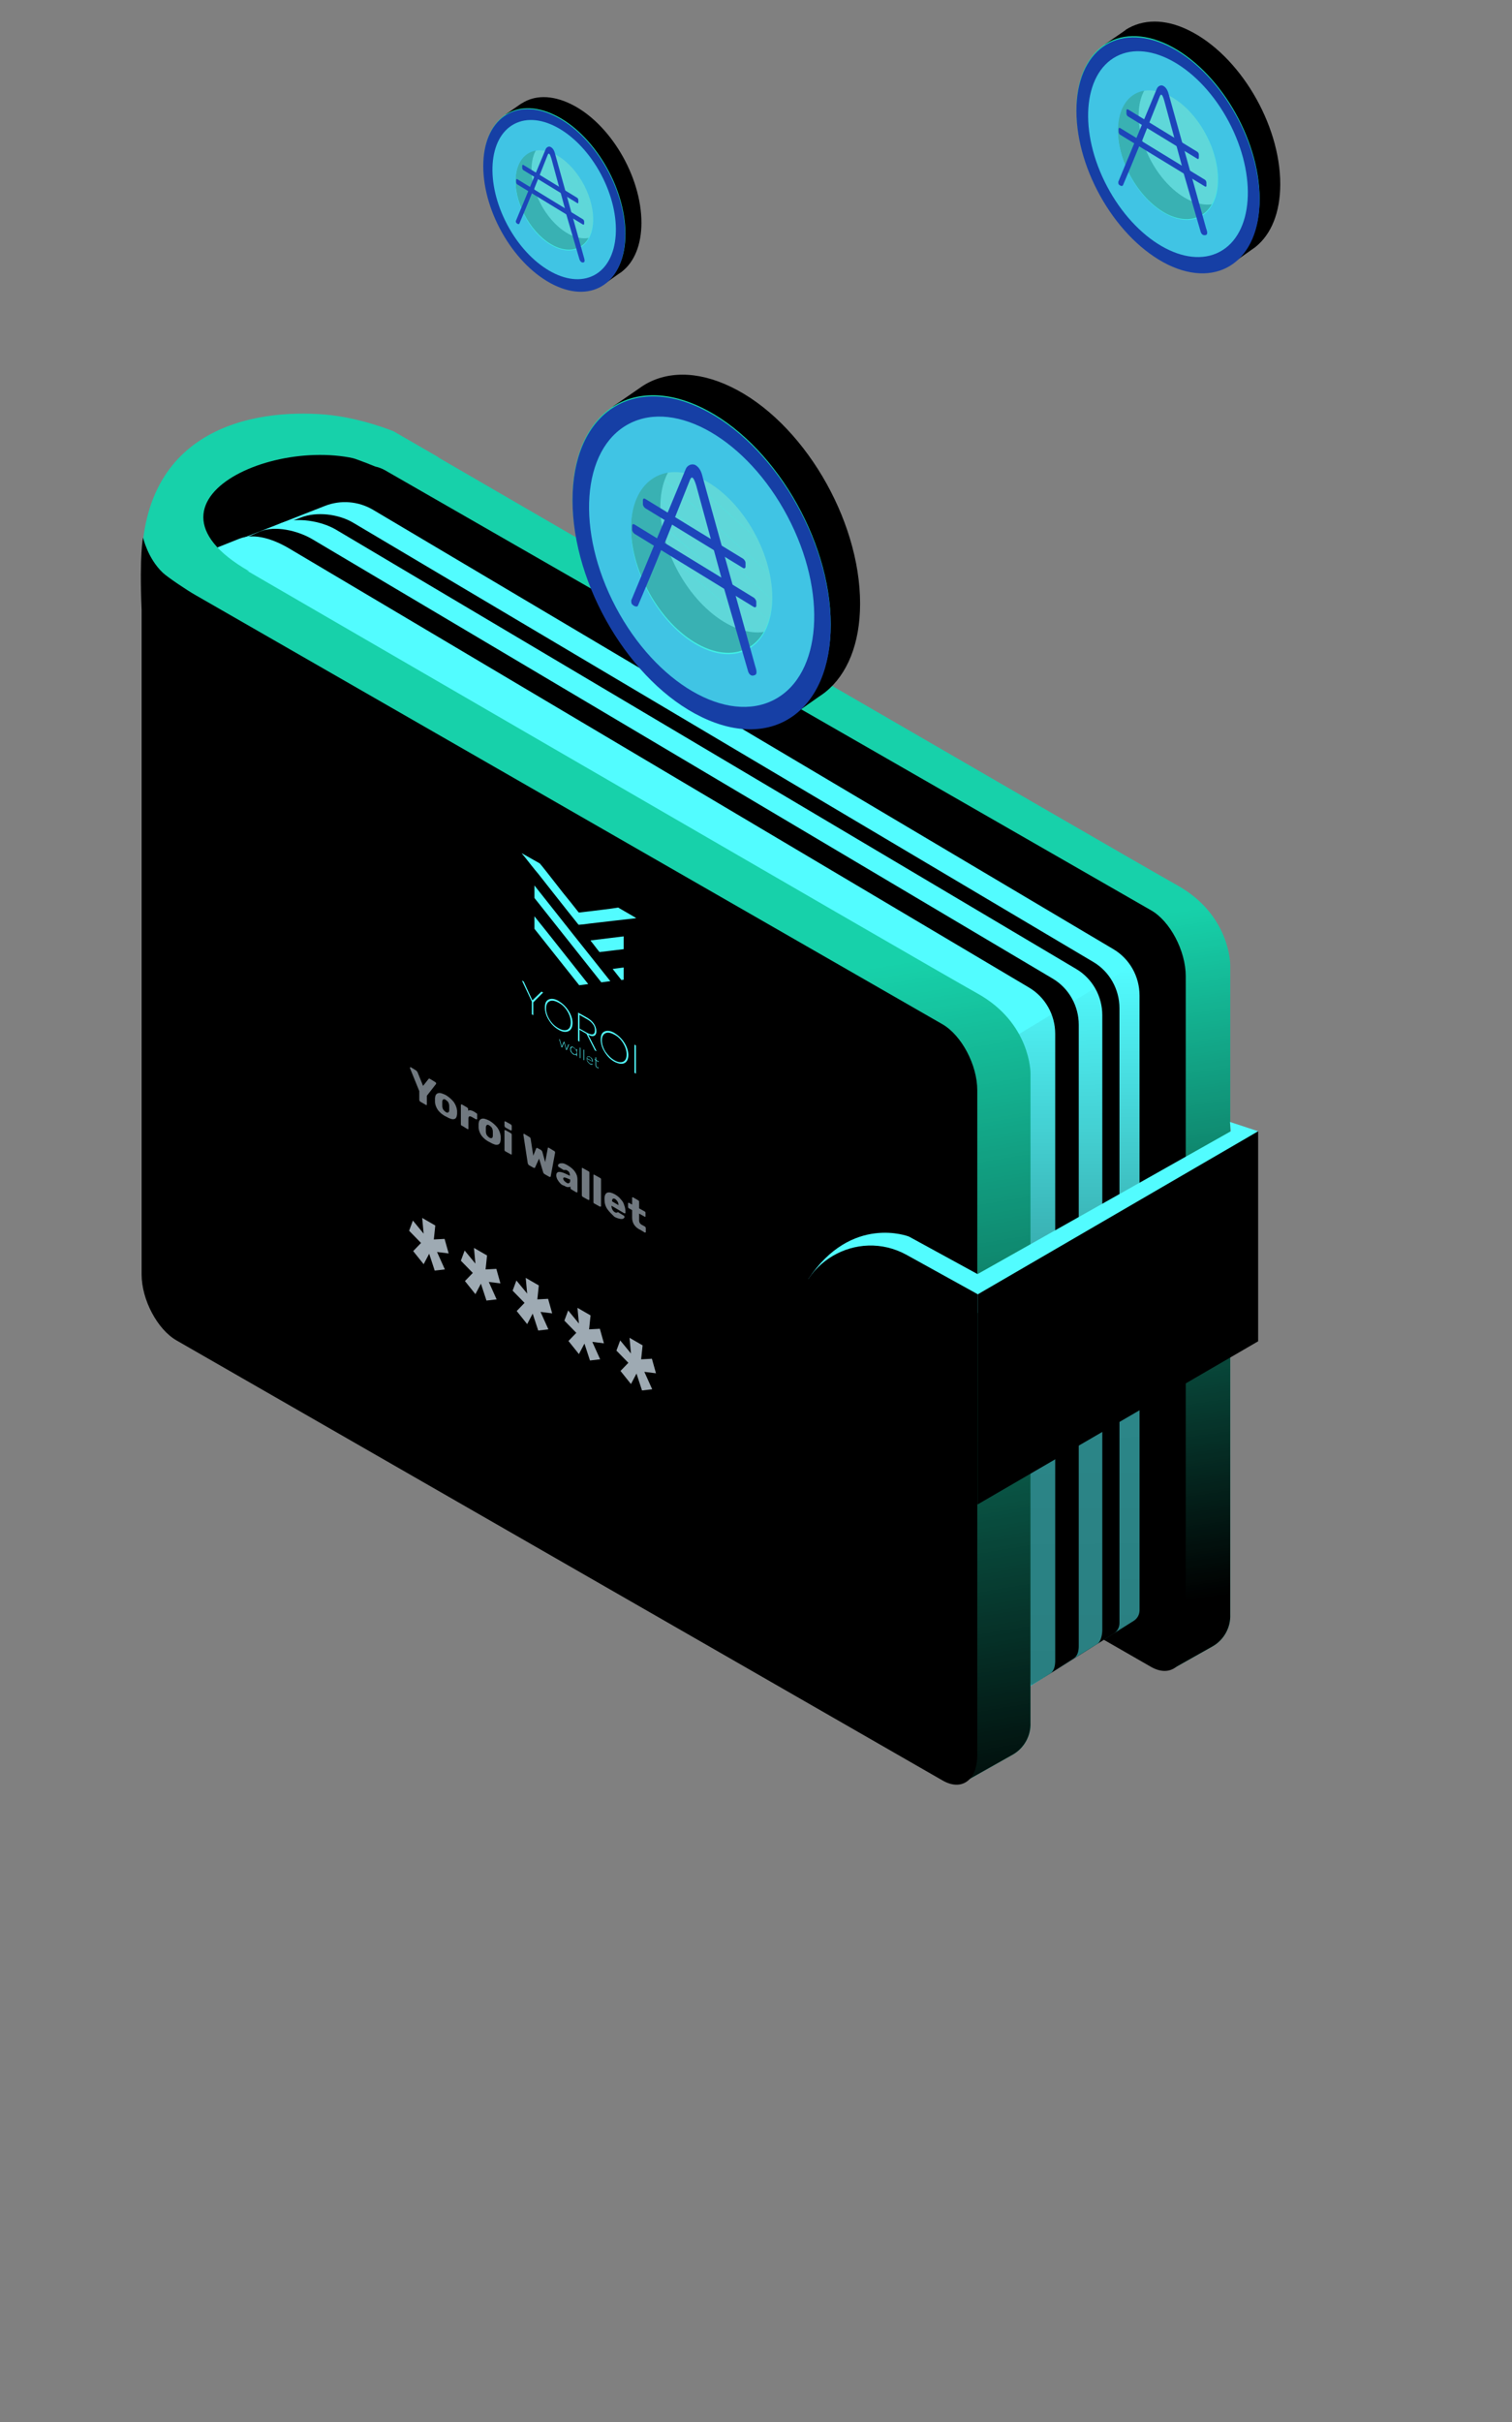 <svg xmlns="http://www.w3.org/2000/svg" xmlns:xlink="http://www.w3.org/1999/xlink" viewBox="0 0 520 832.7"><rect x="0" y="0" width="520" height="832.7" fill="#808080" stroke="none"/><style>.st107{fill:#1d45ba}.st109{fill:#52fcff}.st112{fill:#17d1aa}.st199{fill:#163fa5}.st200{opacity:.7;fill:#52fcff}.st201{display:none}.st354{fill:#e1f2ff}</style><switch><g><g id="Layer_1"><defs><ellipse id="SVGID_181_" transform="rotate(-27.859 190.633 68.633)" cx="190.6" cy="68.6" rx="18.3" ry="29.4"/></defs><clipPath id="SVGID_1_"><use xlink:href="#SVGID_181_" overflow="visible"/></clipPath><g clip-path="url(#SVGID_1_)"><path class="st112" d="M168.1 25.9c.9.7 57.9 51.6 57.9 51.6M165.8 28.4c.9.7 57.9 51.6 57.9 51.6M163.6 30.9c.9.7 57.9 51.6 57.9 51.6M161.4 33.4c.8.6 57.8 51.6 57.8 51.6M159.1 35.8c.9.7 57.9 51.7 57.9 51.7M156.9 38.3c.9.7 57.9 51.6 57.9 51.6M154.7 40.8c.9.7 57.9 51.6 57.9 51.6M152.4 43.3c.9.7 57.9 51.6 57.9 51.6M150.2 45.7c.9.7 57.9 51.6 57.9 51.6M148 48.2c.9.7 57.9 51.6 57.9 51.6M145.7 50.7c.9.7 57.9 51.6 57.9 51.6"/></g><linearGradient id="SVGID_2_" gradientUnits="userSpaceOnUse" x1="12174.009" y1="-576.655" x2="12174.009" y2="-649.199" gradientTransform="matrix(-1 .108 0 1 12370.165 -631.561)"><stop offset="0" stopColor="#1d45ba"/><stop offset=".42" stopColor="#1d47ba"/><stop offset=".572" stopColor="#1d4eb9"/><stop offset=".68" stopColor="#1c59b8"/><stop offset=".767" stopColor="#1b6ab6"/><stop offset=".842" stopColor="#1a80b3"/><stop offset=".908" stopColor="#199cb0"/><stop offset=".966" stopColor="#18bbad"/><stop offset="1" stopColor="#17d1aa"/></linearGradient><path d="M171.8 53c0 16.1 10.9 34.4 24.4 40.9 4.3 2.1 8.4 2.7 11.9 2.1l-.2 1.6 4.8-3.4c.5-.3.9-.6 1.3-.9l.1-.1c4-3.2 6.5-9 6.5-16.6 0-16.1-10.9-34.4-24.4-40.9-6.5-3.1-12.3-3-16.7-.2l-.2.1c-.2.1-.4.3-.6.4l-4.9 3.4 2.1-.6c-2.6 3.4-4.1 8.2-4.1 14.2zm11 5.3c0-8.8 6-13 13.3-9.5 7.4 3.6 13.3 13.6 13.3 22.4 0 8.8-6 13-13.3 9.5-7.3-3.6-13.3-13.6-13.3-22.4z" fill="url(#SVGID_2_)"/><radialGradient id="SVGID_3_" cx="12169.8" cy="-624.814" r="25.705" gradientTransform="matrix(-1 .108 0 1 12370.165 -631.561)" gradientUnits="userSpaceOnUse"><stop offset="0" stopColor="#00fcff"/><stop offset=".093" stopColor="#06f8ff"/><stop offset=".218" stopColor="#17ebff"/><stop offset=".362" stopColor="#33d7ff"/><stop offset=".519" stopColor="#5bbaff"/><stop offset=".687" stopColor="#8d96ff"/><stop offset=".862" stopColor="#ca6aff"/><stop offset="1" stopColor="#ff43ff"/></radialGradient><path class="st112" d="M166.3 56.8c0 16.1 10.9 34.4 24.4 40.9 13.4 6.5 24.4-1.2 24.4-17.3S204.2 46 190.7 39.5c-13.5-6.5-24.4 1.3-24.4 17.3zm11 5.4c0-8.8 6-13 13.3-9.5C198 56.3 204 66.3 204 75.1c0 8.8-6 13-13.3 9.5-7.4-3.6-13.4-13.6-13.4-22.4z"/><path class="st199" d="M190.6 39.8c-13.4-6.5-24.4 1.2-24.4 17.3s10.9 34.4 24.4 40.9c13.4 6.5 24.4-1.2 24.4-17.3s-10.9-34.4-24.4-40.9zm0 45c-7.4-3.6-13.3-13.6-13.3-22.4s6-13 13.3-9.5C198 56.5 204 66.6 204 75.4s-6 13-13.4 9.4z"/><ellipse transform="rotate(-27.859 190.633 68.633)" class="st200" cx="190.6" cy="68.6" rx="18.3" ry="29.4"/><g class="st201"><linearGradient id="SVGID_4_" gradientUnits="userSpaceOnUse" x1="12179.222" y1="-620.893" x2="12188.052" y2="-620.893" gradientTransform="matrix(-1 .108 0 1 12370.165 -631.561)"><stop offset="0" stopColor="#ff43ff"/><stop offset=".532" stopColor="#00fcff"/><stop offset=".578" stopColor="#05faff"/><stop offset=".636" stopColor="#15f5ff"/><stop offset=".701" stopColor="#2fecff"/><stop offset=".77" stopColor="#54dfff"/><stop offset=".844" stopColor="#82cfff"/><stop offset=".92" stopColor="#bbf"/><stop offset=".998" stopColor="#fda4ff"/><stop offset="1" stopColor="#ffa3ff"/></linearGradient><path d="M185.5 63.8c-1.9-1.4-3.4-4.5-3.4-6.8v-.2c0 2.3 1.5 5.3 3.4 6.7l5.4 4v.3l-5.4-4z" fill="url(#SVGID_4_)"/><linearGradient id="SVGID_5_" gradientUnits="userSpaceOnUse" x1="12182.699" y1="-636.96" x2="12186.588" y2="-636.96" gradientTransform="matrix(-1 .108 0 1 12370.165 -631.561)"><stop offset="0" stopColor="#ff43ff"/><stop offset=".532" stopColor="#00fcff"/><stop offset=".578" stopColor="#05faff"/><stop offset=".636" stopColor="#15f5ff"/><stop offset=".701" stopColor="#2fecff"/><stop offset=".77" stopColor="#54dfff"/><stop offset=".844" stopColor="#82cfff"/><stop offset=".92" stopColor="#bbf"/><stop offset=".998" stopColor="#fda4ff"/><stop offset="1" stopColor="#ffa3ff"/></linearGradient><path fill="url(#SVGID_5_)" d="M183.6 44.8l3.9 2.9v.3l-3.9-2.9z"/><linearGradient id="SVGID_6_" gradientUnits="userSpaceOnUse" x1="12179.222" y1="-607.841" x2="12188.052" y2="-607.841" gradientTransform="matrix(-1 .108 0 1 12370.165 -631.561)"><stop offset="0" stopColor="#ff43ff"/><stop offset=".532" stopColor="#00fcff"/><stop offset=".578" stopColor="#05faff"/><stop offset=".636" stopColor="#15f5ff"/><stop offset=".701" stopColor="#2fecff"/><stop offset=".77" stopColor="#54dfff"/><stop offset=".844" stopColor="#82cfff"/><stop offset=".92" stopColor="#bbf"/><stop offset=".998" stopColor="#fda4ff"/><stop offset="1" stopColor="#ffa3ff"/></linearGradient><path d="M182.1 69.9c0 2.3 1.5 5.3 3.4 6.7l5.4 4v.3l-5.4-4c-1.9-1.4-3.4-4.5-3.4-6.8v-.2z" fill="url(#SVGID_6_)"/><linearGradient id="SVGID_7_" gradientUnits="userSpaceOnUse" x1="12186.588" y1="-632.344" x2="12191.677" y2="-632.344" gradientTransform="matrix(-1 .108 0 1 12370.165 -631.561)"><stop offset="0" stopColor="#ff43ff"/><stop offset=".532" stopColor="#00fcff"/><stop offset=".578" stopColor="#05faff"/><stop offset=".636" stopColor="#15f5ff"/><stop offset=".701" stopColor="#2fecff"/><stop offset=".77" stopColor="#54dfff"/><stop offset=".844" stopColor="#82cfff"/><stop offset=".92" stopColor="#bbf"/><stop offset=".998" stopColor="#fda4ff"/><stop offset="1" stopColor="#ffa3ff"/></linearGradient><path d="M183.6 49.7c-2.9-1.1-5 .6-5.1 4.5v-.1c0-4 2.2-5.8 5.1-4.7v.3z" fill="url(#SVGID_7_)"/><linearGradient id="SVGID_8_" gradientUnits="userSpaceOnUse" x1="12179.222" y1="-629.587" x2="12182.699" y2="-629.587" gradientTransform="matrix(-1 .108 0 1 12370.165 -631.561)"><stop offset="0" stopColor="#ff43ff"/><stop offset=".532" stopColor="#00fcff"/><stop offset=".578" stopColor="#05faff"/><stop offset=".636" stopColor="#15f5ff"/><stop offset=".701" stopColor="#2fecff"/><stop offset=".77" stopColor="#54dfff"/><stop offset=".844" stopColor="#82cfff"/><stop offset=".92" stopColor="#bbf"/><stop offset=".998" stopColor="#fda4ff"/><stop offset="1" stopColor="#ffa3ff"/></linearGradient><path fill="url(#SVGID_8_)" d="M190.9 54.8l-3.4-2.6v-.3l3.4 2.6z"/><linearGradient id="SVGID_9_" gradientUnits="userSpaceOnUse" x1="12172.395" y1="-597.426" x2="12175.333" y2="-597.426" gradientTransform="matrix(-1 .108 0 1 12370.165 -631.561)"><stop offset="0" stopColor="#ff43ff"/><stop offset=".532" stopColor="#00fcff"/><stop offset=".578" stopColor="#05faff"/><stop offset=".636" stopColor="#15f5ff"/><stop offset=".701" stopColor="#2fecff"/><stop offset=".77" stopColor="#54dfff"/><stop offset=".844" stopColor="#82cfff"/><stop offset=".92" stopColor="#bbf"/><stop offset=".998" stopColor="#fda4ff"/><stop offset="1" stopColor="#ffa3ff"/></linearGradient><path fill="url(#SVGID_9_)" d="M194.8 83.5l3 2.2v.3l-3-2.2z"/><linearGradient id="SVGID_10_" gradientUnits="userSpaceOnUse" x1="12189.351" y1="-619.199" x2="12191.677" y2="-619.199" gradientTransform="matrix(-1 .108 0 1 12370.165 -631.561)"><stop offset="0" stopColor="#ff43ff"/><stop offset=".532" stopColor="#00fcff"/><stop offset=".578" stopColor="#05faff"/><stop offset=".636" stopColor="#15f5ff"/><stop offset=".701" stopColor="#2fecff"/><stop offset=".77" stopColor="#54dfff"/><stop offset=".844" stopColor="#82cfff"/><stop offset=".92" stopColor="#bbf"/><stop offset=".998" stopColor="#fda4ff"/><stop offset="1" stopColor="#ffa3ff"/></linearGradient><path d="M180.7 62.4c0 .1.1.2.1.2-1.4.5-2.3 2.2-2.3 4.7v-.2c0-2.5.8-4.2 2.2-4.7z" fill="url(#SVGID_10_)"/><linearGradient id="SVGID_11_" gradientUnits="userSpaceOnUse" x1="12175.333" y1="-630.674" x2="12179.222" y2="-630.674" gradientTransform="matrix(-1 .108 0 1 12370.165 -631.561)"><stop offset="0" stopColor="#ff43ff"/><stop offset=".532" stopColor="#00fcff"/><stop offset=".578" stopColor="#05faff"/><stop offset=".636" stopColor="#15f5ff"/><stop offset=".701" stopColor="#2fecff"/><stop offset=".77" stopColor="#54dfff"/><stop offset=".844" stopColor="#82cfff"/><stop offset=".92" stopColor="#bbf"/><stop offset=".998" stopColor="#fda4ff"/><stop offset="1" stopColor="#ffa3ff"/></linearGradient><path fill="url(#SVGID_11_)" d="M190.9 50.3l3.9 2.9v.3l-3.9-2.9z"/><linearGradient id="SVGID_12_" gradientUnits="userSpaceOnUse" x1="12172.395" y1="-623.531" x2="12175.333" y2="-623.531" gradientTransform="matrix(-1 .108 0 1 12370.165 -631.561)"><stop offset="0" stopColor="#ff43ff"/><stop offset=".532" stopColor="#00fcff"/><stop offset=".578" stopColor="#05faff"/><stop offset=".636" stopColor="#15f5ff"/><stop offset=".701" stopColor="#2fecff"/><stop offset=".77" stopColor="#54dfff"/><stop offset=".844" stopColor="#82cfff"/><stop offset=".92" stopColor="#bbf"/><stop offset=".998" stopColor="#fda4ff"/><stop offset="1" stopColor="#ffa3ff"/></linearGradient><path fill="url(#SVGID_12_)" d="M194.8 57.4l3 2.2v.3l-3-2.2z"/></g><path class="st107" d="M199.3 89.2l-4.6-15.7-11.7-7.2c-1.3 3.3-3 7.3-4.4 10.6-.1.2-.4.2-.7 0-.4-.3-.5-.4-.5-.9l10.3-24.8c.3-.6 1.1-1.1 1.8-.6.8.5 1.2 1.4 1.4 2.3l9.9 35.5c.2.7.5 1.6-.1 1.8-.8.2-1.2-.5-1.4-1zm-9.7-34.8c-.5-1.6-.9-2.1-1.3-1l-4.7 11.8 10.7 6.5-4.7-17.3z"/><path class="st107" d="M200.5 77.2l-22.6-13.8c-.2-.1-.4-.5-.4-.8v-.7c0-.3.2-.4.4-.3l22.6 13.8c.2.1.4.5.4.8v.7c0 .3-.2.4-.4.3zM198.5 69.8L180 58.5c-.2-.1-.4-.5-.4-.8V57c0-.3.2-.4.4-.3L198.5 68c.2.1.4.5.4.8v.7c0 .4-.2.5-.4.3z"/><defs><ellipse id="SVGID_194_" transform="rotate(-27.859 401.67 53.024)" cx="401.7" cy="53" rx="23.7" ry="38"/></defs><clipPath id="SVGID_13_"><use xlink:href="#SVGID_194_" overflow="visible"/></clipPath><g clip-path="url(#SVGID_13_)"><path class="st112" d="M372.5-2.2c1.1.9 74.8 66.8 74.8 66.8M369.6 1c1.1.9 74.8 66.8 74.8 66.8M366.7 4.2c1.1.9 74.8 66.8 74.8 66.8M363.8 7.4c1.1.9 74.8 66.8 74.8 66.8M360.9 10.6c1.1.9 74.8 66.8 74.8 66.8M358 13.8c1.1.9 74.8 66.8 74.8 66.8M355.2 17c1.1.9 74.8 66.8 74.8 66.8M352.3 20.2c1.1.9 74.8 66.8 74.8 66.8M349.4 23.4c1.1.9 74.8 66.8 74.8 66.8M346.5 26.6c1.1.9 74.8 66.8 74.8 66.8M343.6 29.8c1.1.9 74.8 66.8 74.8 66.8"/></g><linearGradient id="SVGID_14_" gradientUnits="userSpaceOnUse" x1="11961.357" y1="-558.497" x2="11961.357" y2="-652.288" gradientTransform="matrix(-1 .108 0 1 12370.165 -631.561)"><stop offset="0" stopColor="#1d45ba"/><stop offset=".42" stopColor="#1d47ba"/><stop offset=".572" stopColor="#1d4eb9"/><stop offset=".68" stopColor="#1c59b8"/><stop offset=".767" stopColor="#1b6ab6"/><stop offset=".842" stopColor="#1a80b3"/><stop offset=".908" stopColor="#199cb0"/><stop offset=".966" stopColor="#18bbad"/><stop offset="1" stopColor="#17d1aa"/></linearGradient><path d="M377.3 32.8c0 20.8 14.1 44.4 31.5 52.9 5.6 2.7 10.8 3.5 15.4 2.7l-.3 2.1 6.2-4.4c.6-.4 1.1-.8 1.7-1.2l.1-.1c5.2-4.2 8.4-11.6 8.4-21.5 0-20.8-14.1-44.4-31.5-52.9-8.3-4.1-15.9-3.8-21.6-.2l-.2.2c-.2.2-.5.3-.7.5l-6.4 4.4 2.7-.8c-3.3 4.3-5.3 10.5-5.3 18.3zm14.3 6.9c0-11.4 7.7-16.8 17.2-12.2 9.5 4.6 17.2 17.6 17.2 29 0 11.4-7.7 16.8-17.2 12.2-9.5-4.7-17.2-17.7-17.2-29z" fill="url(#SVGID_14_)"/><radialGradient id="SVGID_15_" cx="11955.915" cy="-620.762" r="33.234" gradientTransform="matrix(-1 .108 0 1 12370.165 -631.561)" gradientUnits="userSpaceOnUse"><stop offset="0" stopColor="#00fcff"/><stop offset=".093" stopColor="#06f8ff"/><stop offset=".218" stopColor="#17ebff"/><stop offset=".362" stopColor="#33d7ff"/><stop offset=".519" stopColor="#5bbaff"/><stop offset=".687" stopColor="#8d96ff"/><stop offset=".862" stopColor="#ca6aff"/><stop offset="1" stopColor="#ff43ff"/></radialGradient><path class="st112" d="M370.2 37.7c0 20.8 14.1 44.4 31.5 52.9 17.4 8.4 31.5-1.6 31.5-22.3 0-20.8-14.1-44.4-31.5-52.9-17.4-8.4-31.5 1.6-31.5 22.3zm14.2 7c0-11.4 7.7-16.8 17.2-12.2s17.2 17.6 17.2 29c0 11.4-7.7 16.8-17.2 12.2-9.5-4.7-17.2-17.7-17.2-29z"/><path class="st199" d="M401.7 15.8c-17.4-8.4-31.5 1.6-31.5 22.3 0 20.8 14.1 44.4 31.5 52.9 17.4 8.4 31.5-1.6 31.5-22.3-.1-20.8-14.2-44.5-31.5-52.9zm0 58.1c-9.5-4.6-17.2-17.6-17.2-29s7.7-16.8 17.2-12.2c9.5 4.6 17.2 17.6 17.2 29 0 11.4-7.7 16.9-17.2 12.2z"/><ellipse transform="rotate(-27.859 401.67 53.024)" class="st200" cx="401.7" cy="53" rx="23.7" ry="38"/><g class="st201"><linearGradient id="SVGID_16_" gradientUnits="userSpaceOnUse" x1="11968.097" y1="-615.692" x2="11979.513" y2="-615.692" gradientTransform="matrix(-1 .108 0 1 12370.165 -631.561)"><stop offset="0" stopColor="#ff43ff"/><stop offset=".532" stopColor="#00fcff"/><stop offset=".578" stopColor="#05faff"/><stop offset=".636" stopColor="#15f5ff"/><stop offset=".701" stopColor="#2fecff"/><stop offset=".77" stopColor="#54dfff"/><stop offset=".844" stopColor="#82cfff"/><stop offset=".92" stopColor="#bbf"/><stop offset=".998" stopColor="#fda4ff"/><stop offset="1" stopColor="#ffa3ff"/></linearGradient><path d="M395.1 46.8c-2.4-1.8-4.4-5.8-4.4-8.8v-.3c.1 3 2 6.9 4.4 8.7l7 5.2v.4l-7-5.2z" fill="url(#SVGID_16_)"/><linearGradient id="SVGID_17_" gradientUnits="userSpaceOnUse" x1="11972.593" y1="-636.465" x2="11977.62" y2="-636.465" gradientTransform="matrix(-1 .108 0 1 12370.165 -631.561)"><stop offset="0" stopColor="#ff43ff"/><stop offset=".532" stopColor="#00fcff"/><stop offset=".578" stopColor="#05faff"/><stop offset=".636" stopColor="#15f5ff"/><stop offset=".701" stopColor="#2fecff"/><stop offset=".77" stopColor="#54dfff"/><stop offset=".844" stopColor="#82cfff"/><stop offset=".92" stopColor="#bbf"/><stop offset=".998" stopColor="#fda4ff"/><stop offset="1" stopColor="#ffa3ff"/></linearGradient><path fill="url(#SVGID_17_)" d="M392.5 22.2l5.1 3.8v.4l-5.1-3.8z"/><linearGradient id="SVGID_18_" gradientUnits="userSpaceOnUse" x1="11968.097" y1="-598.817" x2="11979.513" y2="-598.817" gradientTransform="matrix(-1 .108 0 1 12370.165 -631.561)"><stop offset="0" stopColor="#ff43ff"/><stop offset=".532" stopColor="#00fcff"/><stop offset=".578" stopColor="#05faff"/><stop offset=".636" stopColor="#15f5ff"/><stop offset=".701" stopColor="#2fecff"/><stop offset=".77" stopColor="#54dfff"/><stop offset=".844" stopColor="#82cfff"/><stop offset=".92" stopColor="#bbf"/><stop offset=".998" stopColor="#fda4ff"/><stop offset="1" stopColor="#ffa3ff"/></linearGradient><path d="M390.7 54.7c.1 3 2 6.9 4.4 8.7l7 5.2v.4l-7-5.2c-2.4-1.8-4.4-5.8-4.4-8.8v-.3z" fill="url(#SVGID_18_)"/><linearGradient id="SVGID_19_" gradientUnits="userSpaceOnUse" x1="11977.62" y1="-630.497" x2="11984.2" y2="-630.497" gradientTransform="matrix(-1 .108 0 1 12370.165 -631.561)"><stop offset="0" stopColor="#ff43ff"/><stop offset=".532" stopColor="#00fcff"/><stop offset=".578" stopColor="#05faff"/><stop offset=".636" stopColor="#15f5ff"/><stop offset=".701" stopColor="#2fecff"/><stop offset=".77" stopColor="#54dfff"/><stop offset=".844" stopColor="#82cfff"/><stop offset=".92" stopColor="#bbf"/><stop offset=".998" stopColor="#fda4ff"/><stop offset="1" stopColor="#ffa3ff"/></linearGradient><path d="M392.5 28.5c-3.7-1.4-6.5.8-6.6 5.8v-.2c0-5.2 2.8-7.5 6.6-6v.4z" fill="url(#SVGID_19_)"/><linearGradient id="SVGID_20_" gradientUnits="userSpaceOnUse" x1="11968.097" y1="-626.933" x2="11972.593" y2="-626.933" gradientTransform="matrix(-1 .108 0 1 12370.165 -631.561)"><stop offset="0" stopColor="#ff43ff"/><stop offset=".532" stopColor="#00fcff"/><stop offset=".578" stopColor="#05faff"/><stop offset=".636" stopColor="#15f5ff"/><stop offset=".701" stopColor="#2fecff"/><stop offset=".77" stopColor="#54dfff"/><stop offset=".844" stopColor="#82cfff"/><stop offset=".92" stopColor="#bbf"/><stop offset=".998" stopColor="#fda4ff"/><stop offset="1" stopColor="#ffa3ff"/></linearGradient><path fill="url(#SVGID_20_)" d="M402.1 35.2l-4.5-3.4v-.4l4.5 3.4z"/><linearGradient id="SVGID_21_" gradientUnits="userSpaceOnUse" x1="11959.271" y1="-585.352" x2="11963.069" y2="-585.352" gradientTransform="matrix(-1 .108 0 1 12370.165 -631.561)"><stop offset="0" stopColor="#ff43ff"/><stop offset=".532" stopColor="#00fcff"/><stop offset=".578" stopColor="#05faff"/><stop offset=".636" stopColor="#15f5ff"/><stop offset=".701" stopColor="#2fecff"/><stop offset=".77" stopColor="#54dfff"/><stop offset=".844" stopColor="#82cfff"/><stop offset=".92" stopColor="#bbf"/><stop offset=".998" stopColor="#fda4ff"/><stop offset="1" stopColor="#ffa3ff"/></linearGradient><path fill="url(#SVGID_21_)" d="M407.1 72.3l3.8 2.8v.4l-3.8-2.8z"/><linearGradient id="SVGID_22_" gradientUnits="userSpaceOnUse" x1="11981.192" y1="-613.502" x2="11984.2" y2="-613.502" gradientTransform="matrix(-1 .108 0 1 12370.165 -631.561)"><stop offset="0" stopColor="#ff43ff"/><stop offset=".532" stopColor="#00fcff"/><stop offset=".578" stopColor="#05faff"/><stop offset=".636" stopColor="#15f5ff"/><stop offset=".701" stopColor="#2fecff"/><stop offset=".77" stopColor="#54dfff"/><stop offset=".844" stopColor="#82cfff"/><stop offset=".92" stopColor="#bbf"/><stop offset=".998" stopColor="#fda4ff"/><stop offset="1" stopColor="#ffa3ff"/></linearGradient><path d="M388.8 44.9c.1.1.1.2.2.3-1.8.7-3 2.8-3 6V51c0-3.2 1.1-5.3 2.8-6.1z" fill="url(#SVGID_22_)"/><linearGradient id="SVGID_23_" gradientUnits="userSpaceOnUse" x1="11963.069" y1="-628.337" x2="11968.097" y2="-628.337" gradientTransform="matrix(-1 .108 0 1 12370.165 -631.561)"><stop offset="0" stopColor="#ff43ff"/><stop offset=".532" stopColor="#00fcff"/><stop offset=".578" stopColor="#05faff"/><stop offset=".636" stopColor="#15f5ff"/><stop offset=".701" stopColor="#2fecff"/><stop offset=".77" stopColor="#54dfff"/><stop offset=".844" stopColor="#82cfff"/><stop offset=".92" stopColor="#bbf"/><stop offset=".998" stopColor="#fda4ff"/><stop offset="1" stopColor="#ffa3ff"/></linearGradient><path fill="url(#SVGID_23_)" d="M402.1 29.3l5 3.8v.4l-5-3.8z"/><linearGradient id="SVGID_24_" gradientUnits="userSpaceOnUse" x1="11959.271" y1="-619.102" x2="11963.069" y2="-619.102" gradientTransform="matrix(-1 .108 0 1 12370.165 -631.561)"><stop offset="0" stopColor="#ff43ff"/><stop offset=".532" stopColor="#00fcff"/><stop offset=".578" stopColor="#05faff"/><stop offset=".636" stopColor="#15f5ff"/><stop offset=".701" stopColor="#2fecff"/><stop offset=".77" stopColor="#54dfff"/><stop offset=".844" stopColor="#82cfff"/><stop offset=".92" stopColor="#bbf"/><stop offset=".998" stopColor="#fda4ff"/><stop offset="1" stopColor="#ffa3ff"/></linearGradient><path fill="url(#SVGID_24_)" d="M407.1 38.5l3.8 2.9v.4l-3.8-2.9z"/></g><path class="st107" d="M412.9 79.6L407 59.3 391.9 50c-1.7 4.2-3.9 9.5-5.7 13.7-.2.3-.5.3-.9.1-.6-.3-.7-.5-.7-1.1v-.2l13.3-32.1c.4-.8 1.4-1.4 2.3-.8 1 .6 1.5 1.8 1.8 3l12.8 45.9c.3.8.7 2.1-.1 2.3-1.1.3-1.6-.5-1.8-1.2zm-12.5-45c-.6-2.1-1.1-2.7-1.6-1.3l-6.1 15.3 13.8 8.5-6.1-22.5z"/><path class="st107" d="M414.4 64.1l-29.2-17.8c-.3-.2-.5-.6-.5-1v-.9c0-.4.2-.5.5-.4l29.2 17.8c.3.2.5.6.5 1v.9c.1.4-.2.6-.5.4zM411.8 54.6L387.9 40c-.3-.2-.5-.6-.5-1v-1c0-.4.2-.5.5-.4l23.9 14.6c.3.2.5.6.5 1v.9c0 .5-.2.7-.5.5z"/><path class="st112" d="M403.5 573.6L417 566c3.9-2.2 6.3-6.5 6.1-11V331.7s.1-17.2-18.3-27.4c-17.4-9.7-269.5-156-269.5-156s-15.7-4.4-17 19.2.8 237.9.8 237.9l284.4 168.2z"/><linearGradient id="SVGID_25_" gradientUnits="userSpaceOnUse" x1="373.907" y1="316.89" x2="407.358" y2="550.458"><stop offset=".003" stopColor="#17d1aa" stop-opacity="0"/><stop offset=".618" stopColor="#1e9aa9" stop-opacity=".616"/><stop offset="1" stopColor="#227da8"/></linearGradient><path d="M403.5 573.6L417 566c3.9-2.2 6.3-6.5 6.1-11V331.7s.1-17.2-18.3-27.4c-17.4-9.7-38.7-22.2-38.7-22.2s-10.3 63.3-11.6 86.9c-1.3 23.6 6.1 183.9 6.1 183.9l42.9 20.7z" fill="url(#SVGID_25_)"/><linearGradient id="SVGID_26_" gradientUnits="userSpaceOnUse" x1="656.178" y1="456.318" x2="28.899" y2="312.353"><stop offset="0" stopColor="#1980ac"/><stop offset=".132" stopColor="#1977ac"/><stop offset="1" stopColor="#1b3dad"/></linearGradient><path d="M395.8 312.9L132.3 161.6c-1.1-.6-2.2-1-3.2-1.2-70.1-28.7-63.2 27.5-63.2 27.5l54.5 29.4v181.8c0 8.7 5.4 19 12 22.7L395.8 573c6.6 3.8 12-.3 12-9V335.6c0-8.7-5.4-19-12-22.7z" fill="url(#SVGID_26_)"/><path class="st109" d="M354.4 579.5l35.5-22.3c1.3-.8 2-2.2 2-3.6V342.2c0-6.5-3.4-12.6-9-15.9L128.2 175.2c-5-2.9-11-3.4-16.4-1.3l-33.7 13.2c-2.6 1-3.6 4.2-1.9 6.5l278.2 385.9z"/><linearGradient id="SVGID_27_" gradientUnits="userSpaceOnUse" x1="68.443" y1="380.299" x2="385.063" y2="380.299"><stop offset="0" stopColor="#17d1aa"/><stop offset=".066" stopColor="#1ac2ae"/><stop offset=".265" stopColor="#229bb8"/><stop offset=".462" stopColor="#297cc0"/><stop offset=".652" stopColor="#2d66c6"/><stop offset=".835" stopColor="#3059ca"/><stop offset="1" stopColor="#3154cb"/></linearGradient><path d="M347.5 583.9l35.5-22.3c1.3-.8 2-2.2 2-3.6V346.6c0-6.5-3.4-12.6-9-15.9L121.3 179.6c-5-2.9-12.4-3.8-17.8-1.7l-32.4 12.4c-2.6 1-3.5 5.4-1.9 7.7l278.3 385.9z" fill="url(#SVGID_27_)"/><path class="st109" d="M342 587.2l35.4-22.1c1.3-.8 1.7-3.4 1.7-4.8V349c0-6.5-3.4-12.6-9-15.9L115.4 182c-5-2.9-13.3-4.3-18.6-2.2l-31.5 14c-2.6 1-3.6 4.2-1.9 6.5L342 587.2z"/><linearGradient id="SVGID_28_" gradientUnits="userSpaceOnUse" x1="54.437" y1="386.769" x2="371.037" y2="386.769"><stop offset="0" stopColor="#17d1aa"/><stop offset=".066" stopColor="#1ac2ae"/><stop offset=".265" stopColor="#229bb8"/><stop offset=".462" stopColor="#297cc0"/><stop offset=".652" stopColor="#2d66c6"/><stop offset=".835" stopColor="#3059ca"/><stop offset="1" stopColor="#3154cb"/></linearGradient><path d="M335.1 591.8l34.2-21.7c1.3-.8 1.7-2.6 1.7-4.1V352.3c0-6.5-3.4-12.6-9-15.9L107.3 185.3c-5-2.9-12.6-4.7-17.9-2.6l-32.2 14.5c-2.6 1-3.6 4.2-1.9 6.5l279.8 388.1z" fill="url(#SVGID_28_)"/><path class="st109" d="M330.5 595l30.8-19.8c1.3-.8 1.6-2.8 1.6-4.3V355.4c0-6.5-3.4-12.6-9-15.9L99.2 188.4c-5-2.9-11.5-5.3-16.9-3.2l-27.8 11.1c-2.6 1 2.6 6.1 4.2 8.4L330.5 595z"/><linearGradient id="SVGID_29_" gradientUnits="userSpaceOnUse" x1="366.135" y1="332.524" x2="367.402" y2="592.772"><stop offset="0" stopColor="#52fcff" stop-opacity="0"/><stop offset=".086" stopColor="#46d3f0" stop-opacity=".142"/><stop offset=".198" stopColor="#39a5de" stop-opacity=".325"/><stop offset=".306" stopColor="#2f81d1" stop-opacity=".501"/><stop offset=".406" stopColor="#2767c7" stop-opacity=".665"/><stop offset=".495" stopColor="#2357c1" stop-opacity=".812"/><stop offset=".566" stopColor="#2152bf" stop-opacity=".928"/><stop offset=".757" stopColor="#1e48bb" stop-opacity=".96"/><stop offset=".998" stopColor="#1d45ba"/></linearGradient><path d="M340.5 361.5l48.5-29.3s3 3.5 3 8.8v212.9c0 1.3-.7 2.5-1.8 3.2l-35.7 22.4-14-218z" opacity=".5" fill="url(#SVGID_29_)"/><path class="st112" d="M135.2 148.2s-11.5-4.7-23.5-5.7c-24.4-2-65.4 4.5-62.9 56.7l28.9-4.5 8 1.7c-45-25.8 17.7-51 46.6-35l18.5-4.2-15.6-9z"/><path class="st112" d="M331.1 612.9l17.2-9.7c3.9-2.2 6.3-6.5 6.1-11V368.9s.1-17.2-18.3-27.4c-17.4-9.7-263.2-152.3-263.2-152.3s-22.1-8.1-23.4 15.5c-1.3 23.6.8 237.9.8 237.9l280.8 170.3z"/><linearGradient id="SVGID_30_" gradientUnits="userSpaceOnUse" x1="293.228" y1="332.684" x2="343.524" y2="633.773"><stop offset=".003" stopColor="#17d1aa" stop-opacity="0"/><stop offset=".618" stopColor="#1e9aa9" stop-opacity=".616"/><stop offset="1" stopColor="#227da8"/></linearGradient><path d="M331.1 612.9l17.2-9.7c3.9-2.2 6.3-6.5 6.1-11V368.9s.1-17.2-18.3-27.4c-17.4-9.7-34-19.7-34-19.7s-22.1-8.1-23.4 15.5S280 585 280 585l51.1 27.9z" fill="url(#SVGID_30_)"/><g><linearGradient id="SVGID_31_" gradientUnits="userSpaceOnUse" x1="68.399" y1="433.384" x2="312.233" y2="364.515"><stop offset="0" stopColor="#17d1aa"/><stop offset=".066" stopColor="#1ac2ae"/><stop offset=".265" stopColor="#229bb8"/><stop offset=".462" stopColor="#297cc0"/><stop offset=".652" stopColor="#2d66c6"/><stop offset=".835" stopColor="#3059ca"/><stop offset="1" stopColor="#3154cb"/></linearGradient><path d="M324.2 612.1L60.7 460.8c-6.6-3.8-12-14-12-22.7V209.7c-.8-19.4.5-24.9.5-24.9s1.6 7.2 6.8 12.1c1.7 1.6 8.6 6.2 11.1 7.6l257 147.6c6.6 3.8 12 14 12 22.7v228.4c.1 8.7-5.3 12.7-11.9 8.9z" fill="url(#SVGID_31_)"/></g><g><defs><ellipse id="SVGID_214_" transform="rotate(-27.859 241.33 193.091)" cx="241.3" cy="193.1" rx="33.4" ry="53.6"/></defs><clipPath id="SVGID_32_"><use xlink:href="#SVGID_214_" overflow="visible"/></clipPath><g clip-path="url(#SVGID_32_)"><path class="st112" d="M200.2 115.3c1.6 1.2 105.5 94.1 105.5 94.1M196.1 119.8c1.6 1.2 105.5 94.1 105.5 94.1M192 124.3c1.6 1.2 105.5 94.1 105.5 94.1M188 128.8c1.6 1.2 105.5 94.1 105.5 94.1M183.9 133.3c1.6 1.2 105.5 94.1 105.5 94.1M179.8 137.8c1.6 1.2 105.5 94.1 105.5 94.1M175.8 142.3c1.6 1.2 105.5 94.1 105.5 94.1M171.7 146.8c1.6 1.2 105.5 94.1 105.5 94.1M167.6 151.3c1.6 1.2 105.5 94.1 105.5 94.1M163.6 155.8c1.6 1.2 105.5 94.1 105.5 94.1M159.5 160.4c1.6 1.2 105.5 94.1 105.5 94.1"/></g><linearGradient id="SVGID_33_" gradientUnits="userSpaceOnUse" x1="12118.765" y1="-415.854" x2="12118.765" y2="-548.081" gradientTransform="matrix(-1 .108 0 1 12370.165 -631.561)"><stop offset="0" stopColor="#1d45ba"/><stop offset=".42" stopColor="#1d47ba"/><stop offset=".572" stopColor="#1d4eb9"/><stop offset=".68" stopColor="#1c59b8"/><stop offset=".767" stopColor="#1b6ab6"/><stop offset=".842" stopColor="#1a80b3"/><stop offset=".908" stopColor="#199cb0"/><stop offset=".966" stopColor="#18bbad"/><stop offset="1" stopColor="#17d1aa"/></linearGradient><path d="M207 164.5c0 29.3 19.9 62.7 44.4 74.5 7.9 3.8 15.3 4.9 21.7 3.8l-.4 3 8.8-6.2c.8-.5 1.6-1.1 2.4-1.7l.1-.1c7.3-5.9 11.8-16.4 11.8-30.3 0-29.3-19.9-62.7-44.4-74.5-11.8-5.7-22.5-5.4-30.4-.3l-.3.2c-.3.2-.7.5-1 .7l-9 6.2 3.8-1.2c-4.7 6.2-7.5 15-7.5 25.9zm20.1 9.8c0-16 10.9-23.7 24.3-17.2s24.3 24.8 24.3 40.8c0 16-10.9 23.7-24.3 17.2s-24.3-24.8-24.3-40.8z" fill="url(#SVGID_33_)"/><radialGradient id="SVGID_34_" cx="12111.093" cy="-503.635" r="46.853" gradientTransform="matrix(-1 .108 0 1 12370.165 -631.561)" gradientUnits="userSpaceOnUse"><stop offset="0" stopColor="#00fcff"/><stop offset=".093" stopColor="#06f8ff"/><stop offset=".218" stopColor="#17ebff"/><stop offset=".362" stopColor="#33d7ff"/><stop offset=".519" stopColor="#5bbaff"/><stop offset=".687" stopColor="#8d96ff"/><stop offset=".862" stopColor="#ca6aff"/><stop offset="1" stopColor="#ff43ff"/></radialGradient><path class="st112" d="M196.9 171.6c0 29.3 19.9 62.7 44.4 74.5 24.5 11.9 44.4-2.2 44.4-31.5s-19.9-62.7-44.4-74.5c-24.5-11.9-44.4 2.2-44.4 31.5zm20.1 9.7c0-16 10.9-23.7 24.3-17.2s24.3 24.8 24.3 40.8c0 16-10.9 23.7-24.3 17.2S217 197.3 217 181.3z"/><path class="st199" d="M241.3 140.5c-24.5-11.9-44.4 2.2-44.4 31.5s19.9 62.7 44.4 74.5c24.5 11.9 44.4-2.2 44.4-31.5s-19.9-62.6-44.4-74.5zm0 82.1c-13.4-6.5-24.3-24.8-24.3-40.8 0-16 10.9-23.7 24.3-17.2s24.3 24.8 24.3 40.8c0 16-10.9 23.7-24.3 17.2z"/><ellipse transform="rotate(-27.859 241.33 193.091)" class="st200" cx="241.3" cy="193.1" rx="33.4" ry="53.6"/><g class="st201"><linearGradient id="SVGID_35_" gradientUnits="userSpaceOnUse" x1="12128.267" y1="-496.488" x2="12144.361" y2="-496.488" gradientTransform="matrix(-1 .108 0 1 12370.165 -631.561)"><stop offset="0" stopColor="#ff43ff"/><stop offset=".532" stopColor="#00fcff"/><stop offset=".578" stopColor="#05faff"/><stop offset=".636" stopColor="#15f5ff"/><stop offset=".701" stopColor="#2fecff"/><stop offset=".77" stopColor="#54dfff"/><stop offset=".844" stopColor="#82cfff"/><stop offset=".92" stopColor="#bbf"/><stop offset=".998" stopColor="#fda4ff"/><stop offset="1" stopColor="#ffa3ff"/></linearGradient><path d="M232 184.4c-3.4-2.6-6.2-8.1-6.2-12.4v-.4c.1 4.3 2.8 9.7 6.2 12.2l9.9 7.4v.6l-9.9-7.4z" fill="url(#SVGID_35_)"/><linearGradient id="SVGID_36_" gradientUnits="userSpaceOnUse" x1="12134.605" y1="-525.774" x2="12141.693" y2="-525.774" gradientTransform="matrix(-1 .108 0 1 12370.165 -631.561)"><stop offset="0" stopColor="#ff43ff"/><stop offset=".532" stopColor="#00fcff"/><stop offset=".578" stopColor="#05faff"/><stop offset=".636" stopColor="#15f5ff"/><stop offset=".701" stopColor="#2fecff"/><stop offset=".77" stopColor="#54dfff"/><stop offset=".844" stopColor="#82cfff"/><stop offset=".92" stopColor="#bbf"/><stop offset=".998" stopColor="#fda4ff"/><stop offset="1" stopColor="#ffa3ff"/></linearGradient><path fill="url(#SVGID_36_)" d="M228.5 149.7l7.1 5.2v.6l-7.1-5.3z"/><linearGradient id="SVGID_37_" gradientUnits="userSpaceOnUse" x1="12128.267" y1="-472.697" x2="12144.361" y2="-472.697" gradientTransform="matrix(-1 .108 0 1 12370.165 -631.561)"><stop offset="0" stopColor="#ff43ff"/><stop offset=".532" stopColor="#00fcff"/><stop offset=".578" stopColor="#05faff"/><stop offset=".636" stopColor="#15f5ff"/><stop offset=".701" stopColor="#2fecff"/><stop offset=".77" stopColor="#54dfff"/><stop offset=".844" stopColor="#82cfff"/><stop offset=".92" stopColor="#bbf"/><stop offset=".998" stopColor="#fda4ff"/><stop offset="1" stopColor="#ffa3ff"/></linearGradient><path d="M225.8 195.4c.1 4.3 2.8 9.7 6.2 12.2l9.9 7.4v.6l-9.9-7.4c-3.4-2.6-6.2-8.1-6.2-12.4v-.4z" fill="url(#SVGID_37_)"/><linearGradient id="SVGID_38_" gradientUnits="userSpaceOnUse" x1="12141.693" y1="-517.36" x2="12150.969" y2="-517.36" gradientTransform="matrix(-1 .108 0 1 12370.165 -631.561)"><stop offset="0" stopColor="#ff43ff"/><stop offset=".532" stopColor="#00fcff"/><stop offset=".578" stopColor="#05faff"/><stop offset=".636" stopColor="#15f5ff"/><stop offset=".701" stopColor="#2fecff"/><stop offset=".77" stopColor="#54dfff"/><stop offset=".844" stopColor="#82cfff"/><stop offset=".92" stopColor="#bbf"/><stop offset=".998" stopColor="#fda4ff"/><stop offset="1" stopColor="#ffa3ff"/></linearGradient><path d="M228.5 158.6c-5.3-2-9.2 1.1-9.3 8.2v-.3c0-7.3 3.9-10.5 9.3-8.5v.6z" fill="url(#SVGID_38_)"/><linearGradient id="SVGID_39_" gradientUnits="userSpaceOnUse" x1="12128.267" y1="-512.335" x2="12134.605" y2="-512.335" gradientTransform="matrix(-1 .108 0 1 12370.165 -631.561)"><stop offset="0" stopColor="#ff43ff"/><stop offset=".532" stopColor="#00fcff"/><stop offset=".578" stopColor="#05faff"/><stop offset=".636" stopColor="#15f5ff"/><stop offset=".701" stopColor="#2fecff"/><stop offset=".77" stopColor="#54dfff"/><stop offset=".844" stopColor="#82cfff"/><stop offset=".92" stopColor="#bbf"/><stop offset=".998" stopColor="#fda4ff"/><stop offset="1" stopColor="#ffa3ff"/></linearGradient><path fill="url(#SVGID_39_)" d="M241.9 167.9l-6.3-4.7v-.6l6.3 4.8z"/><linearGradient id="SVGID_40_" gradientUnits="userSpaceOnUse" x1="12115.823" y1="-453.714" x2="12121.179" y2="-453.714" gradientTransform="matrix(-1 .108 0 1 12370.165 -631.561)"><stop offset="0" stopColor="#ff43ff"/><stop offset=".532" stopColor="#00fcff"/><stop offset=".578" stopColor="#05faff"/><stop offset=".636" stopColor="#15f5ff"/><stop offset=".701" stopColor="#2fecff"/><stop offset=".77" stopColor="#54dfff"/><stop offset=".844" stopColor="#82cfff"/><stop offset=".92" stopColor="#bbf"/><stop offset=".998" stopColor="#fda4ff"/><stop offset="1" stopColor="#ffa3ff"/></linearGradient><path fill="url(#SVGID_40_)" d="M249 220.2l5.3 4v.6l-5.3-4z"/><linearGradient id="SVGID_41_" gradientUnits="userSpaceOnUse" x1="12146.729" y1="-493.401" x2="12150.969" y2="-493.401" gradientTransform="matrix(-1 .108 0 1 12370.165 -631.561)"><stop offset="0" stopColor="#ff43ff"/><stop offset=".532" stopColor="#00fcff"/><stop offset=".578" stopColor="#05faff"/><stop offset=".636" stopColor="#15f5ff"/><stop offset=".701" stopColor="#2fecff"/><stop offset=".77" stopColor="#54dfff"/><stop offset=".844" stopColor="#82cfff"/><stop offset=".92" stopColor="#bbf"/><stop offset=".998" stopColor="#fda4ff"/><stop offset="1" stopColor="#ffa3ff"/></linearGradient><path d="M223.2 181.6c.1.1.1.3.2.5-2.6 1-4.2 3.9-4.2 8.5v-.3c0-4.6 1.5-7.6 4-8.7z" fill="url(#SVGID_41_)"/><linearGradient id="SVGID_42_" gradientUnits="userSpaceOnUse" x1="12121.179" y1="-514.315" x2="12128.267" y2="-514.315" gradientTransform="matrix(-1 .108 0 1 12370.165 -631.561)"><stop offset="0" stopColor="#ff43ff"/><stop offset=".532" stopColor="#00fcff"/><stop offset=".578" stopColor="#05faff"/><stop offset=".636" stopColor="#15f5ff"/><stop offset=".701" stopColor="#2fecff"/><stop offset=".77" stopColor="#54dfff"/><stop offset=".844" stopColor="#82cfff"/><stop offset=".92" stopColor="#bbf"/><stop offset=".998" stopColor="#fda4ff"/><stop offset="1" stopColor="#ffa3ff"/></linearGradient><path fill="url(#SVGID_42_)" d="M241.9 159.7l7.1 5.2v.6l-7.1-5.3z"/><linearGradient id="SVGID_43_" gradientUnits="userSpaceOnUse" x1="12115.823" y1="-501.296" x2="12121.179" y2="-501.296" gradientTransform="matrix(-1 .108 0 1 12370.165 -631.561)"><stop offset="0" stopColor="#ff43ff"/><stop offset=".532" stopColor="#00fcff"/><stop offset=".578" stopColor="#05faff"/><stop offset=".636" stopColor="#15f5ff"/><stop offset=".701" stopColor="#2fecff"/><stop offset=".77" stopColor="#54dfff"/><stop offset=".844" stopColor="#82cfff"/><stop offset=".92" stopColor="#bbf"/><stop offset=".998" stopColor="#fda4ff"/><stop offset="1" stopColor="#ffa3ff"/></linearGradient><path fill="url(#SVGID_43_)" d="M249 172.7l5.3 3.9v.6l-5.3-4z"/></g></g><g><path class="st107" d="M257.2 230.5l-8.3-28.6-21.4-13.1c-2.4 6-5.5 13.3-8.1 19.4-.2.4-.7.4-1.3.1-.8-.5-1-.8-1-1.6v-.3l18.8-45.3c.5-1.1 2-1.9 3.3-1.2 1.5.9 2.1 2.5 2.5 4.3l18 64.7c.4 1.2.9 3-.2 3.2-1.3.6-2.1-.6-2.3-1.6zm-17.7-63.4c-.9-3-1.6-3.8-2.3-1.9l-8.6 21.5 19.5 11.9-8.6-31.5z"/><path class="st107" d="M259.3 208.7l-41.1-25.2c-.4-.3-.8-.9-.8-1.4v-1.3c0-.5.3-.8.8-.5l41.1 25.2c.4.3.8.9.8 1.4v1.3c0 .5-.3.7-.8.5zM255.6 195.3l-33.7-20.6c-.4-.3-.8-.9-.8-1.4V172c0-.5.3-.8.8-.5l33.7 20.6c.4.3.8.9.8 1.4v1.3c0 .5-.4.7-.8.5z"/></g><g><path class="st109" d="M209.9 337.3l-3.1.4c-7.7-9.7-15.3-19.3-23-29v-1.5-2.8c8.7 11 17.4 22 26.1 32.9zM203.5 313.2c-1.4.2-2.8.3-4.2.5-.2 0-.3 0-.5-.3-1.7-2.2-3.4-4.3-5.2-6.5l-5.4-6.9c-.9-1.1-1.7-2.2-2.6-3.2l-6.2-3.5c.3.4.6.8.9 1.1 1.6 2 3.2 4.1 4.9 6.1 1.6 2 3.2 4.1 4.8 6.1l4.5 5.7c1.4 1.8 2.9 3.6 4.3 5.4.2.2.3.3.4.2 1.2-.1 2.3-.2 3.5-.4 2.9-.3 5.7-.7 8.6-1 2.1-.2 4.2-.5 6.2-.7.4 0 .9-.1 1.3-.2l-6.2-3.6c-3 .5-6 .8-9.1 1.2zM183.8 315v4.3c5.1 6.4 10.2 12.9 15.4 19.4l3.1-.4c-6.2-7.8-12.3-15.6-18.5-23.3zM214.5 321.9c-3.8.5-7.6.9-11.4 1.4.1.1.1.2.1.2 1 1.2 1.9 2.5 2.9 3.7l.1.1c2.8-.3 5.5-.7 8.3-1V321.9zM214.5 332.6c-1.3.2-2.5.3-3.8.5 1 1.3 2 2.5 3 3.8l.8-.1v-4.2zM186.2 340.9l.6.3-3.4 3.4v4.4l-.5-.3v-4.4l-3.4-7.2.6.3 3 6.5 3.1-3zM192.1 354c-1.4-.8-2.5-1.9-3.4-3.4-.9-1.4-1.3-2.9-1.3-4.3s.4-2.3 1.3-2.7c.9-.4 2-.3 3.4.5 1.3.8 2.5 1.9 3.4 3.3.9 1.4 1.4 2.9 1.4 4.3s-.5 2.4-1.4 2.8c-.9.4-2.1.3-3.4-.5zm0-.5c1.2.7 2.2.8 3 .5.8-.4 1.2-1.2 1.2-2.5s-.4-2.6-1.2-3.9c-.8-1.3-1.8-2.3-3-2.9-1.3-.7-2.3-.9-3.1-.5-.8.4-1.2 1.2-1.2 2.5 0 1.2.4 2.5 1.2 3.8.8 1.3 1.8 2.3 3.1 3zM205.2 361.4l-.6-.3-2.9-5.7-2.4-1.4v4.1l-.5-.3v-9.7l3.2 1.8c1 .6 1.8 1.3 2.3 2.1.5.8.8 1.6.8 2.5 0 .9-.3 1.4-.8 1.6-.5.2-1.2.1-2-.4l2.9 5.7zm-5.9-12.5v4.7l2.5 1.4c1.8 1 2.8.8 2.8-.8 0-.8-.2-1.5-.7-2.1-.4-.6-1.1-1.2-1.8-1.6l-2.8-1.6zM211.3 365c-1.4-.8-2.5-1.9-3.4-3.4-.9-1.4-1.3-2.9-1.3-4.3s.4-2.3 1.3-2.7c.9-.4 2-.3 3.4.5 1.3.8 2.5 1.9 3.4 3.3.9 1.4 1.4 2.9 1.4 4.3s-.5 2.4-1.4 2.8c-.9.4-2 .2-3.4-.5zm0-.5c1.2.7 2.2.8 3 .5.8-.4 1.2-1.2 1.2-2.5s-.4-2.6-1.2-3.9c-.8-1.3-1.8-2.3-3-2.9-1.3-.7-2.3-.9-3.1-.5-.8.4-1.2 1.2-1.2 2.5 0 1.2.4 2.5 1.2 3.8.9 1.3 1.9 2.3 3.1 3zM218.2 368.8v-9.7l.5.3v9.7l-.5-.3zM195.5 359l.2.1-.8 1.9-.2-.1-.7-2.5-.7 1.7-.2-.1-.8-2.8.2.1.7 2.5.7-1.7.2.1.7 2.5.7-1.7zM198.2 360.6l.2.1v2.4l-.2-.1v-.5c-.2.2-.5.2-1 0-.3-.2-.6-.5-.8-.8-.2-.3-.3-.7-.3-1.1 0-.4.1-.6.3-.7.2-.1.5-.1.8.1.2.1.4.3.6.5s.3.4.4.6v-.5zm-.9 1.7c.3.2.5.2.7.1.2-.1.3-.3.3-.6s-.1-.6-.3-.9c-.2-.3-.4-.5-.7-.7-.3-.2-.5-.2-.7-.1-.2.1-.3.3-.3.6s.1.6.3.9c.1.3.4.5.7.7zM199.4 363.7v-3.6l.2.1v3.6l-.2-.1zM200.7 364.4v-3.6l.2.1v3.6l-.2-.1zM203.9 365l-2-1c0 .3.1.6.3.9.2.3.4.5.7.7.3.2.6.2.8.1l.1.2c-.2.2-.5.1-.9-.1-.3-.2-.6-.5-.8-.8-.2-.3-.3-.7-.3-1.1 0-.4.1-.6.3-.7.2-.1.5-.1.8.1.3.2.6.4.8.8.1.2.2.5.2.9zm-1.1-1.6c-.2-.1-.5-.2-.6-.1-.2.1-.3.2-.3.5l1.8 1c0-.3-.1-.6-.3-.8-.1-.3-.3-.5-.6-.6zM205.3 367c-.2-.1-.4-.3-.4-.4-.1-.2-.1-.3-.1-.6v-1.6l-.3-.2v-.2l.3.2v-.8l.2.1v.9l.9.5v.2l-.9-.5v1.5c0 .2 0 .4.1.5l.3.3c.2.1.3.1.5.1v.2c-.2 0-.4 0-.6-.2zM179.3 351.4l12.2 6.9M206.6 366.9l12.2 7"/></g><path class="st109" d="M432.7 388.9l-9.7-3.2.3 3.2-87.1 49.1-23.6-12.9s-19.7-7.8-34.6 14.6l58 11.8 96.7-62.6z"/><linearGradient id="SVGID_44_" gradientUnits="userSpaceOnUse" x1="273.771" y1="472.644" x2="336.182" y2="472.644"><stop offset="0" stopColor="#17d1aa"/><stop offset=".409" stopColor="#1eadb3"/><stop offset="1" stopColor="#287fbf"/></linearGradient><path d="M336.2 517.1L299 496.5c-15.5-8.6-25.2-25-25.2-42.7 0-19.5 20.9-31.8 38-22.4l24.4 13.5v72.2z" fill="url(#SVGID_44_)"/><linearGradient id="SVGID_45_" gradientUnits="userSpaceOnUse" x1="306.833" y1="445.073" x2="308.703" y2="480.288"><stop offset="0" stopColor="#17d1aa"/><stop offset=".138" stopColor="#1daeb2"/><stop offset=".321" stopColor="#2487bb"/><stop offset=".502" stopColor="#2a68c2"/><stop offset=".678" stopColor="#2e52c7"/><stop offset=".846" stopColor="#3045ca"/><stop offset=".998" stopColor="#3140cb"/></linearGradient><path d="M322.5 471c0 8.3-6.5 12.6-14.6 9.5s-14.6-12.4-14.6-20.7c0-8.3 6.5-12.6 14.6-9.5s14.6 12.4 14.6 20.7z" fill="url(#SVGID_45_)"/><linearGradient id="SVGID_46_" gradientUnits="userSpaceOnUse" x1="344.94" y1="431.327" x2="421.8" y2="473.536"><stop offset="0" stopColor="#17d1aa"/><stop offset=".138" stopColor="#1daeb2"/><stop offset=".321" stopColor="#2487bb"/><stop offset=".502" stopColor="#2a68c2"/><stop offset=".678" stopColor="#2e52c7"/><stop offset=".846" stopColor="#3045ca"/><stop offset=".998" stopColor="#3140cb"/></linearGradient><path fill="url(#SVGID_46_)" d="M432.7 461.1l-96.5 56.1V445l96.5-56.1z"/><g><linearGradient id="SVGID_47_" gradientUnits="userSpaceOnUse" x1="103.693" y1="394.991" x2="263.218" y2="394.991"><stop offset="0" stopColor="#17d1aa"/><stop offset=".142" stopColor="#19c9ac"/><stop offset=".368" stopColor="#1db2b2"/><stop offset=".648" stopColor="#258cbc"/><stop offset=".97" stopColor="#3059ca"/><stop offset="1" stopColor="#3154cb"/></linearGradient><path d="M106 364.9l154.2 88.9c1.2.7 2.7 1.4 3 0 0-.2.1-.4.1-.6v-23.3c0-1.8-1.1-3.9-2.5-4.7l-155.1-89.6c-.1-.1-.2-.1-.4-.2-1.2-.5-1.5 1.1-1.5 2.7l-.1 22.1c0 1.9 1 4 2.3 4.7z" fill="url(#SVGID_47_)"/><linearGradient id="SVGID_48_" gradientUnits="userSpaceOnUse" x1="103.172" y1="395.35" x2="263.167" y2="395.35"><stop offset="0" stopColor="#3154cb"/><stop offset=".03" stopColor="#3059ca"/><stop offset=".352" stopColor="#258cbc"/><stop offset=".632" stopColor="#1db2b2"/><stop offset=".858" stopColor="#19c9ac"/><stop offset="1" stopColor="#17d1aa"/></linearGradient><path d="M105.3 335.4c0 .2-.1.4-.1.6v23.3c0 1.8 1.1 3.9 2.5 4.7l155.1 89.6c.1.1.2.1.4.2-.2 1.4-1.2 1.9-2.4 1.2l-155.1-89.6c-1.4-.8-2.5-2.9-2.5-4.7v-23.3c0-1.6.9-2.4 2.1-2z" fill="url(#SVGID_48_)"/></g><g><linearGradient id="SVGID_49_" gradientUnits="userSpaceOnUse" x1="103.693" y1="448.072" x2="263.218" y2="448.072"><stop offset="0" stopColor="#17d1aa"/><stop offset=".142" stopColor="#19c9ac"/><stop offset=".368" stopColor="#1db2b2"/><stop offset=".648" stopColor="#258cbc"/><stop offset=".97" stopColor="#3059ca"/><stop offset="1" stopColor="#3154cb"/></linearGradient><path d="M106 418l154.2 88.9c1.2.7 2.7 1.4 3 0 0-.2.1-.4.1-.6V483c0-1.8-1.1-3.9-2.5-4.7l-155.1-89.6c-.1-.1-.2-.1-.4-.2-1.2-.5-1.5 1.1-1.5 2.7l-.1 22.1c0 1.9 1 3.9 2.3 4.7z" fill="url(#SVGID_49_)"/><linearGradient id="SVGID_50_" gradientUnits="userSpaceOnUse" x1="114.733" y1="391.033" x2="315.805" y2="598.34"><stop offset="0" stopColor="#3154cb"/><stop offset=".112" stopColor="#2d67c6"/><stop offset=".353" stopColor="#258dbc"/><stop offset=".632" stopColor="#1db2b2"/><stop offset=".858" stopColor="#19c9ac"/><stop offset="1" stopColor="#17d1aa"/></linearGradient><path d="M105.3 388.5c0 .2-.1.4-.1.6v23.3c0 1.8 1.1 3.9 2.5 4.7l155.1 89.6c.1.1.2.1.4.2-.2 1.4-1.2 1.9-2.4 1.2l-155.1-89.6c-1.4-.8-2.5-2.9-2.5-4.7v-23.3c0-1.6.9-2.4 2.1-2z" fill="url(#SVGID_50_)"/><g opacity=".7"><path class="st354" d="M218.9 472.2l-1.9 3.6-3.6-4.5 2.7-2.8-4.1-4.2 1.3-3.5 3.7 4.5-.5-5.4 4.5 2.6-.5 4.8 3.7-.2 1.4 5-4-.5 2.7 6-3.5.4-1.9-5.8zM201 461.9l-1.9 3.6-3.6-4.5 2.7-2.8-4.1-4.2 1.3-3.5 3.7 4.5-.5-5.4 4.5 2.6-.5 4.8 3.7-.2 1.4 5-4-.5 2.7 6-3.5.4-1.9-5.8zM183.2 451.6l-1.9 3.6-3.6-4.5 2.7-2.8-4.1-4.2 1.3-3.5 3.7 4.5-.5-5.4 4.5 2.6-.5 4.8 3.7-.2 1.4 5-4-.5 2.7 6-3.5.4-1.9-5.8zM165.4 441.3l-1.9 3.6-3.6-4.5 2.7-2.8-4.1-4.2 1.3-3.5 3.7 4.5-.5-5.4 4.5 2.6-.5 4.8 3.7-.2 1.4 5-4-.5 2.7 6-3.5.4-1.9-5.8zM147.6 431l-1.9 3.6-3.6-4.5 2.7-2.8-4.1-4.2 1.3-3.5 3.7 4.5-.5-5.4 4.5 2.6-.5 4.8 3.7-.2 1.4 5-4-.5 2.7 6-3.5.4-1.9-5.8z"/></g></g><g opacity=".5"><path class="st354" d="M144.3 378.4c-.1-.1-.1-.2-.1-.3v-3l-3.2-7.9v-.2c0-.1 0-.1.1-.1h.2l1.8 1.1.3.3c.1.1.1.2.2.3l1.9 4.7 1.9-2.4c0-.1.1-.1.2-.1s.2 0 .3.1l1.8 1.1c.1 0 .1.1.2.2s.1.2.1.3v.1l-3.2 4.1v3c0 .1 0 .2-.1.2s-.2 0-.3-.1l-1.9-1.1c-.1-.1-.2-.2-.2-.3zM150.6 381.6c-.6-.9-1-1.9-1-2.9v-.6-.6c.1-1 .4-1.5 1.1-1.7.6-.2 1.5.1 2.7.7 1.1.7 2 1.5 2.7 2.4.6.9 1 1.9 1.1 2.9v1.2c-.1 1-.4 1.6-1 1.7-.6.2-1.5-.1-2.7-.8-1.3-.6-2.2-1.4-2.9-2.3zm3.6.8c.2-.1.3-.4.3-.9v-.6-.6c0-.5-.1-.9-.3-1.3-.2-.4-.5-.6-.9-.9s-.7-.3-.9-.1c-.2.1-.3.4-.3.9v1.2c0 .5.1.9.3 1.3.2.3.5.6.9.9s.7.2.9.1zM158.6 386.8c-.1-.1-.1-.2-.1-.3v-6.6c0-.1 0-.2.1-.2h.3l1.7 1c.1.1.2.1.3.3.1.1.1.2.1.3v.5c.3-.1.6-.2.9-.1.4.1.7.2 1.2.5l.6.4c.1.1.2.1.3.2s.1.2.1.3v1.5c0 .1 0 .2-.1.2h-.3l-1.4-.8c-.4-.2-.7-.3-.9-.2-.2.1-.3.3-.3.7v3.5c0 .1 0 .2-.1.2s-.2 0-.3-.1l-1.8-1.1c-.2 0-.3-.1-.3-.2zM165.6 390.4c-.6-.9-1-1.9-1-2.9v-.6-.6c.1-1 .4-1.5 1.1-1.7.6-.2 1.5.1 2.7.7 1.1.7 2 1.5 2.7 2.4.6.9 1 1.9 1.1 2.9v1.2c-.1 1-.4 1.6-1 1.7-.6.2-1.5-.1-2.7-.8-1.3-.6-2.2-1.4-2.9-2.3zm3.6.8c.2-.1.3-.4.3-.9v-.6-.6c0-.5-.1-.9-.3-1.3-.2-.4-.5-.6-.9-.9s-.7-.3-.9-.1c-.2.1-.3.4-.3.9v1.2c0 .5.1.9.3 1.3.2.3.5.6.9.9.4.2.7.2.9.1zM173.6 387.3c-.1-.1-.1-.2-.1-.3v-1.3c0-.1 0-.2.1-.2h.2l1.8 1c.1.1.2.1.3.3.1.1.1.2.1.3v1.3c0 .1 0 .2-.1.2h-.3l-1.8-1c-.1-.1-.2-.2-.2-.3zm0 8.3c-.1-.1-.1-.2-.1-.3v-6.6c0-.1 0-.2.1-.2h.2l1.8 1c.1.1.2.1.3.3.1.1.1.2.1.3v6.6c0 .1 0 .2-.1.2s-.2 0-.3-.1l-1.8-1c-.1 0-.2-.1-.2-.2zM181.7 400.3c-.1-.1-.2-.3-.2-.4l-1.5-9.8v-.1c0-.1 0-.1.1-.2h.2l1.8 1.1c.3.2.4.4.4.6l.9 5.8 1-2.5c.1-.2.2-.2.5-.1l1.1.6c.2.1.4.4.5.6l1 3.6.9-4.8c0-.1.1-.2.1-.2.1 0 .2 0 .3.1l1.8 1.1c.1 0 .2.1.2.2.1.1.1.2.1.3v.1l-1.5 8.1c0 .1-.1.2-.2.2s-.2 0-.4-.1l-1.4-.8c-.1-.1-.3-.2-.4-.3-.1-.1-.1-.2-.2-.4l-1.4-4.7-1.4 3.1c0 .1-.1.1-.2.1s-.2 0-.4-.1l-1.4-.8c-.1 0-.2-.1-.3-.3zM192.6 406.7c-.4-.4-.7-.9-1-1.4-.2-.5-.3-.9-.3-1.3 0-.6.3-1 .8-1.1.5-.1 1.3.1 2.2.5l1.7.8v-.2c0-.3-.1-.6-.2-.9s-.4-.5-.7-.7c-.2-.1-.3-.2-.5-.2h-.7-.1l-1.6-1c-.1-.1-.2-.1-.2-.2-.1-.1-.1-.2-.1-.3 0-.2.1-.5.4-.6.2-.2.6-.2 1.1-.2s1.1.3 1.8.7c1.2.7 2 1.4 2.6 2.3s.8 1.7.8 2.6v4.2c0 .1 0 .2-.1.2h-.3l-1.7-1c-.1-.1-.2-.1-.2-.2-.1-.1-.1-.2-.1-.3v-.5c-.2.2-.5.2-.9.2s-.8-.2-1.3-.5c-.5-.1-1-.4-1.4-.9zm3.1 0c.3-.1.4-.4.4-1v-.2l-1.2-.5c-.8-.3-1.2-.3-1.2.2 0 .2.1.4.3.7.2.2.4.4.7.6.4.3.7.4 1 .2zM200.2 411.2c-.1-.1-.1-.2-.1-.3v-9.2c0-.1 0-.2.1-.2s.2 0 .3.1l1.8 1c.1.1.2.1.3.2.1.1.1.2.1.3v9.2c0 .1 0 .2-.1.2h-.3l-1.8-1c-.2-.1-.3-.2-.3-.3zM204.2 413.6c-.1-.1-.1-.2-.1-.3V404c0-.1 0-.2.1-.2s.2 0 .3.1l1.8 1c.1.1.2.1.3.2.1.1.1.2.1.3v9.2c0 .1 0 .2-.1.2h-.3l-1.8-1c-.1 0-.2-.1-.3-.2zM208.9 415.7c-.7-1-1-2.1-1-3.3v-.4c0-1.1.4-1.8 1-2 .7-.2 1.5 0 2.6.6.8.5 1.5 1 2 1.7.6.6 1 1.3 1.2 2.1.3.7.4 1.5.4 2.2v.3c0 .1 0 .2-.1.2h-.3l-4.4-2.6v.1c0 .4.1.8.3 1.2.2.4.5.7.8.9.2.1.4.2.5.2.1 0 .3 0 .4-.1.1 0 .2-.1.2-.1.1 0 .1 0 .2.1l1.8 1.1c.1 0 .2.1.2.2s.1.2.1.2c0 .2-.1.4-.4.6-.3.2-.7.2-1.2.1s-1.2-.3-1.9-.7c-.8-.8-1.7-1.6-2.4-2.6zm3.8-1.4c0-.5-.1-.9-.3-1.2-.2-.4-.5-.6-.8-.9-.4-.2-.6-.2-.8-.1-.2.1-.3.4-.3.9l2.2 1.3zM217.4 418.6V416l-1.1-.6c-.1-.1-.2-.1-.2-.2-.1-.1-.1-.2-.1-.3v-1.2c0-.1 0-.2.1-.2h.2l1.1.6v-2.3c0-.1 0-.2.1-.2h.2l1.7 1c.1.1.2.1.3.2.1.1.1.2.1.3v2.3l1.8 1c.1.1.2.1.3.2.1.1.1.2.1.3v1.2c0 .1 0 .2-.1.2s-.2 0-.3-.1l-1.8-1v2.4c0 .3.1.6.2.8s.3.4.6.6l1.1.6c.1.1.2.1.3.3.1.1.1.2.1.3v1.3c0 .1 0 .2-.1.2h-.3l-1.3-.8c-2-.9-3-2.4-3-4.3z"/></g></g></g></switch></svg>